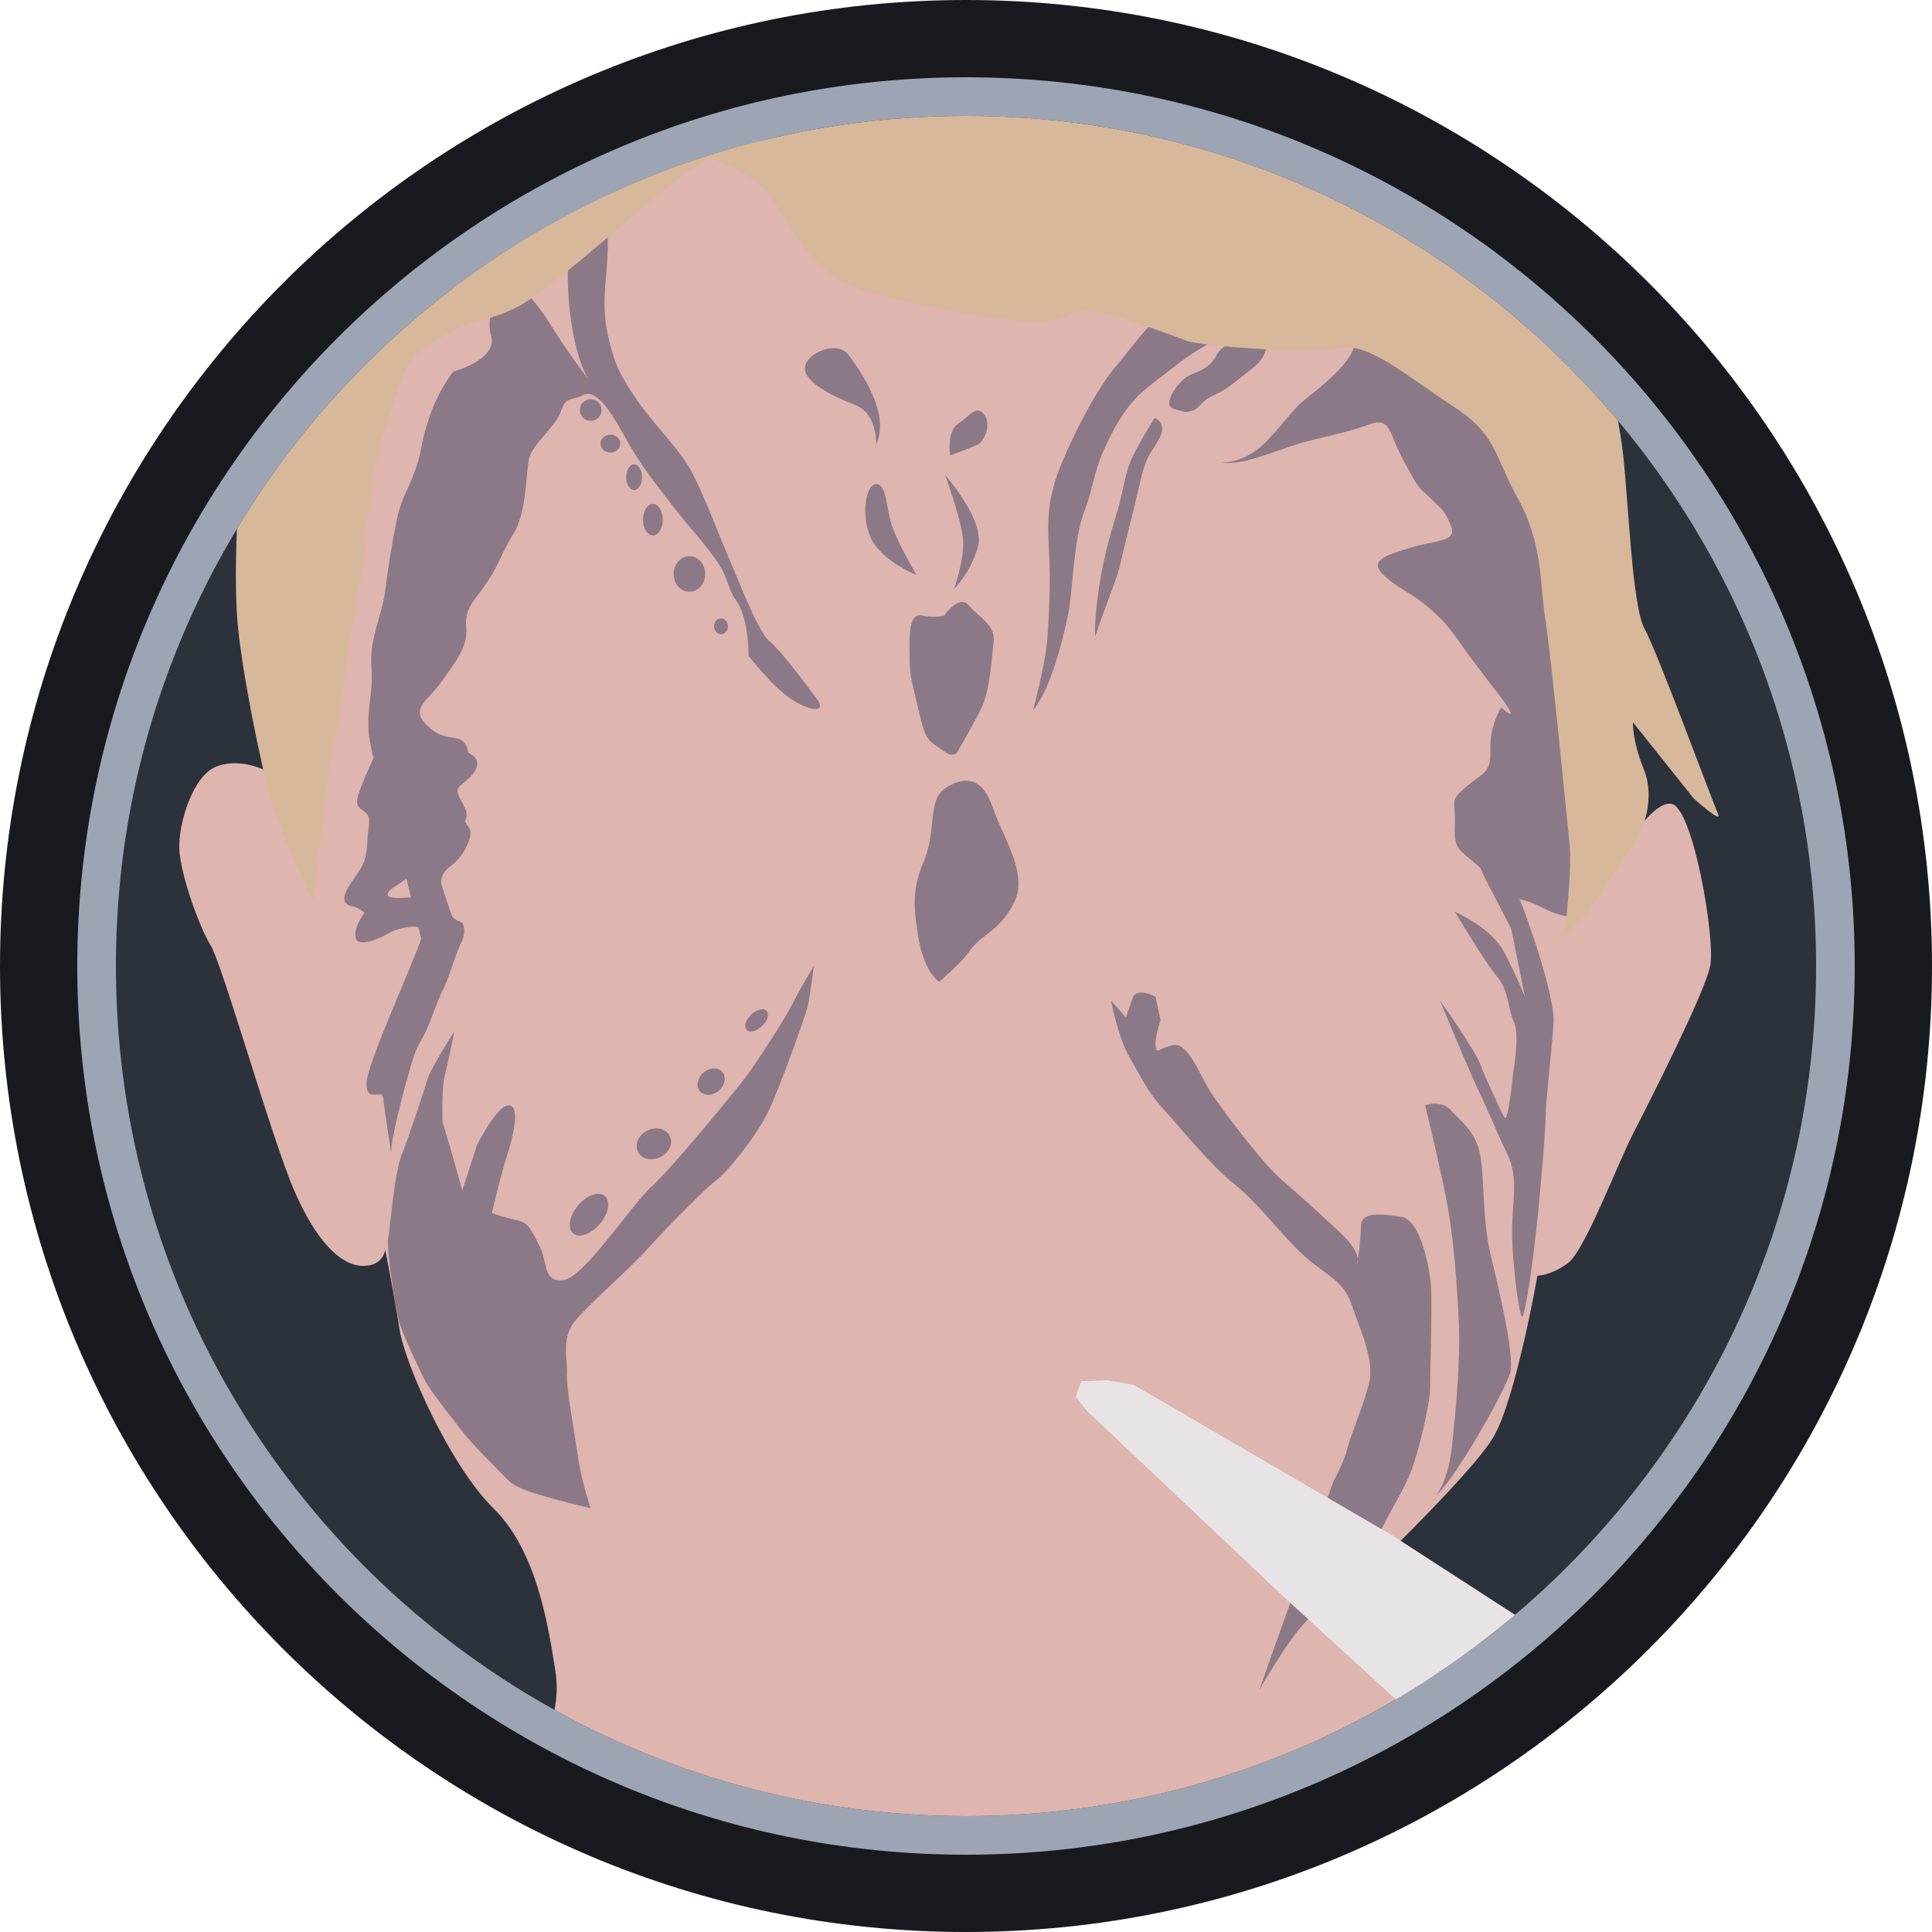 <?xml version="1.0" encoding="UTF-8" standalone="no"?><!DOCTYPE svg PUBLIC "-//W3C//DTD SVG 1.1//EN" "http://www.w3.org/Graphics/SVG/1.1/DTD/svg11.dtd"><svg width="100%" height="100%" viewBox="0 0 150 150" version="1.1" xmlns="http://www.w3.org/2000/svg" xmlns:xlink="http://www.w3.org/1999/xlink" xml:space="preserve" xmlns:serif="http://www.serif.com/" style="fill-rule:evenodd;clip-rule:evenodd;stroke-linejoin:round;stroke-miterlimit:2;"><path id="base" d="M150,75c0,-41.394 -33.606,-75 -75,-75c-41.394,0 -75,33.606 -75,75c0,41.394 33.606,75 75,75c41.394,0 75,-33.606 75,-75Z" style="fill:#181a1f;"/><path id="outline" d="M144,75c0,-38.082 -30.918,-69 -69,-69c-38.082,0 -69,30.918 -69,69c0,38.082 30.918,69 69,69c38.082,0 69,-30.918 69,-69Z" style="fill:#9da5b4;"/><path id="core" d="M141,75c0,-36.426 -29.574,-66 -66,-66c-36.426,0 -66,29.574 -66,66c0,36.426 29.574,66 66,66c36.426,0 66,-29.574 66,-66Z" style="fill:#2c323c;"/><clipPath id="_clip1"><path d="M141,75c0,-36.426 -29.574,-66 -66,-66c-36.426,0 -66,29.574 -66,66c0,36.426 29.574,66 66,66c36.426,0 66,-29.574 66,-66Z"/></clipPath><g clip-path="url(#_clip1)"><g id="lil-dan"><path d="M42.906,144.782c0,-0 -1.876,-3.823 -1.459,-6.464c0.417,-2.642 2.224,-5.074 1.668,-8.619c-0.556,-3.545 -1.46,-9.314 -4.796,-12.581c-3.337,-3.267 -6.881,-11.191 -7.299,-13.902c-0.417,-2.711 -1.112,-6.186 -1.112,-6.186c0,-0 -0.139,1.32 -1.807,1.251c-1.668,-0.07 -3.545,-1.877 -5.283,-5.908c-1.737,-4.032 -5.56,-17.516 -6.464,-18.976c-0.903,-1.46 -2.363,-5.561 -2.433,-7.507c-0.069,-1.946 1.043,-5.7 2.92,-6.395c1.877,-0.695 3.823,0.348 3.823,0.348l2.616,5.654c0,0 0.739,-10.338 0.669,-12.771c-0.069,-2.433 1.443,-16.107 4.154,-20.764c2.71,-4.657 9.678,-13.605 15.795,-17.15c6.117,-3.545 20,-4.459 26.325,-4.667c6.325,-0.209 29.611,9.939 34.268,13.623c4.657,3.684 9.975,3.966 12.895,9.596c2.919,5.63 5.228,23.777 5.228,26.627c-0,2.85 -0.061,8.609 -0.061,8.609c0,0 -0.407,2.92 1.261,0.627c1.668,-2.294 4.309,-7.16 5.978,-6.812c1.668,0.347 3.405,10.495 2.988,12.581c-0.417,2.085 -4.726,10.565 -5.977,12.998c-1.251,2.433 -3.754,9.105 -5.074,10.078c-1.321,0.974 -2.364,0.974 -2.364,0.974c0,-0 -1.668,9.522 -3.406,12.511c-1.737,2.989 -11.121,11.886 -11.121,11.886l19.74,19.949l-81.672,1.39Z" style="fill:#deb5af;"/><path d="M105.429,97.72c0.091,-0.617 0.239,-1.749 0.239,-2.548c-0,-1.151 1.687,-0.921 3.144,-0.691c1.456,0.231 2.223,3.911 2.3,5.598c0.077,1.687 -0.077,6.518 -0.077,7.668c0,1.15 -0.92,5.291 -1.687,6.978c-0.767,1.686 -1.38,2.53 -1.84,3.527c-0.46,0.997 -4.754,6.287 -6.134,7.668c-1.38,1.38 -3.604,5.29 -3.604,5.29l5.751,-16.179c-0,0 0.843,-1.533 1.073,-2.53c0.23,-0.997 1.227,-3.221 1.687,-5.061c0.46,-1.84 -0.613,-3.987 -1.303,-6.057c-0.691,-2.071 -1.994,-2.301 -3.758,-3.911c-1.763,-1.61 -3.45,-3.987 -5.367,-5.521c-1.917,-1.533 -3.987,-4.141 -5.444,-5.751c-1.457,-1.61 -1.764,-2.53 -2.684,-4.064c-0.92,-1.533 -1.457,-4.447 -1.457,-4.447l1.15,1.303c0,0 0.23,-0.69 0.537,-1.533c0.307,-0.844 1.764,-0.077 1.764,-0.077l0.383,1.841c0,-0 -0.46,1.303 -0.383,1.993c0.076,0.69 0.23,0.154 1.38,-0.077c1.15,-0.23 2.07,2.377 2.914,3.681c0.843,1.304 3.987,5.444 5.29,6.594c1.304,1.151 3.068,2.684 4.831,4.371c0.975,0.932 1.247,1.56 1.295,1.935c-0.039,0.271 -0.068,0.442 -0.068,0.442c-0,0 0.107,-0.138 0.068,-0.442Zm-59.57,19.382c-0,-0 -0.69,-1.994 -0.997,-4.064c-0.307,-2.071 -0.92,-5.445 -0.844,-6.365c0.077,-0.92 -0.46,-2.683 0.537,-3.987c0.997,-1.303 4.217,-4.064 5.674,-5.674c1.457,-1.61 4.448,-4.678 5.368,-5.368c0.92,-0.69 3.067,-3.373 3.987,-5.214c0.92,-1.84 2.991,-7.668 3.144,-8.358c0.153,-0.69 0.46,-3.067 0.46,-3.067c-0,0 -0.92,1.457 -1.61,2.837c-0.69,1.381 -2.684,4.371 -3.374,5.368c-0.69,0.997 -5.981,7.438 -7.591,8.894c-1.611,1.457 -5.291,7.132 -6.901,7.285c-1.611,0.153 -1.15,-1.38 -1.841,-2.684c-0.69,-1.303 -0.766,-1.763 -1.84,-1.993c-1.073,-0.231 -1.84,-0.537 -1.84,-0.537c-0,-0 0.613,-2.684 1.15,-4.371c0.537,-1.687 1.074,-3.987 0.153,-3.987c-0.92,-0 -2.453,3.067 -2.453,3.067l-1.15,3.527c-0,0 -0.537,-1.917 -0.844,-2.99c-0.307,-1.074 -0.69,-2.301 -0.69,-2.301c-0,0 -0.077,-2.683 0.153,-3.527c0.23,-0.843 0.767,-3.527 0.767,-3.527c0,-0 -1.84,2.914 -2.07,3.681c-0.23,0.766 -1.38,4.294 -1.994,5.827c-0.613,1.534 -0.92,5.751 -1.073,6.594c-0.154,0.844 0.613,5.598 0.843,6.441c0.23,0.844 1.61,3.834 2.07,4.678c0.46,0.843 2.531,3.45 3.144,4.217c0.614,0.767 2.607,2.76 3.374,3.527c0.767,0.767 4.447,1.61 6.288,2.071Zm65.636,-0.997c0,-0 0.92,-0.997 1.227,-3.757c0.307,-2.761 0.69,-6.825 0.537,-9.815c-0.154,-2.991 -0.384,-6.671 -1.074,-9.968c-0.69,-3.298 -1.533,-6.748 -1.533,-6.748c-0,-0 1.227,-0.46 1.993,0.383c0.767,0.844 1.994,1.687 2.301,3.604c0.306,1.917 0.153,4.908 0.767,7.515c0.613,2.607 1.917,7.897 1.533,9.278c-0.383,1.38 -4.294,8.281 -5.751,9.508Zm3.438,-48.722c-1.701,-1.506 -2.048,-1.378 -1.981,-3.266c0.077,-2.147 -0.46,-1.84 0.844,-2.991c1.303,-1.15 1.993,-1.073 1.917,-2.913c-0.077,-1.841 0.843,-3.297 0.843,-3.297c0,-0 2.147,1.993 -0.843,-1.841c-2.991,-3.834 -2.761,-4.064 -4.448,-5.597c-1.687,-1.534 -2.377,-1.534 -3.68,-2.684c-1.304,-1.15 -0.46,-1.534 1.763,-2.224c2.224,-0.69 3.834,-0.46 3.297,-1.763c-0.536,-1.304 -0.766,-1.304 -1.687,-2.224c-0.92,-0.92 -0.613,-0.307 -1.916,-2.684c-1.304,-2.377 -0.997,-3.604 -2.838,-2.913c-1.84,0.69 -3.91,0.996 -5.597,1.533c-1.687,0.537 -4.371,1.687 -5.751,1.38c0,0 1.84,0.154 3.604,-1.763c1.764,-1.917 1.84,-2.301 2.99,-3.221c1.151,-0.92 3.298,-2.607 3.681,-3.987c0.383,-1.38 10.582,3.604 10.582,3.604l6.824,15.796l-0.307,24.537c0,-0 -0.153,0.766 -2.454,-0.384c-0.977,-0.488 -1.428,-0.576 -1.806,-0.691c0.454,1.08 0.837,2.229 1.27,3.528c0.536,1.611 1.38,4.601 1.38,5.828c-0,1.227 -0.613,6.134 -0.613,7.514c-0,1.381 -0.921,12.729 -1.764,15.489c-0.224,0.734 -0.844,-3.987 -0.844,-6.517c0,-2.531 0.537,-4.141 -0.383,-6.058c-0.92,-1.917 -1.38,-3.144 -2.224,-4.907c-0.843,-1.764 -2.99,-6.978 -2.99,-6.978c-0,-0 2.684,3.757 3.144,4.984c0.46,1.227 1.533,3.451 1.84,4.064c0.307,0.613 0.69,-3.374 0.69,-3.374c0,0 0.537,-3.067 0.077,-3.987c-0.46,-0.92 -0.384,-2.454 -1.304,-3.527c-0.92,-1.074 -3.297,-5.061 -3.297,-5.061c0,-0 2.837,1.227 3.834,3.144c0.997,1.917 1.61,3.45 1.61,3.45l-1.073,-5.291l-1.994,-3.833l-0.396,-0.875Zm-70.056,26.207c0.676,-0.801 1.606,-1.13 2.075,-0.734c0.469,0.396 0.3,1.368 -0.376,2.169c-0.677,0.801 -1.606,1.13 -2.075,0.734c-0.469,-0.396 -0.301,-1.368 0.376,-2.169Zm5.372,-5.81c0.68,-0.343 1.464,-0.16 1.75,0.407c0.285,0.566 -0.035,1.305 -0.716,1.648c-0.68,0.342 -1.464,0.16 -1.75,-0.407c-0.285,-0.567 0.035,-1.305 0.716,-1.648Zm-21.248,-28.907c-0.215,-0.884 -0.373,-1.704 -0.395,-2.271c-0.077,-1.993 0.383,-2.76 0.23,-4.907c-0.153,-2.147 0.844,-3.987 1.074,-5.828c0.23,-1.84 0.536,-3.833 0.92,-5.597c0.383,-1.764 0.92,-2.3 1.457,-3.911c0.536,-1.61 0.306,-1.687 0.996,-3.834c0.691,-2.147 1.917,-3.68 1.917,-3.68c0,-0 3.528,-0.92 2.914,-2.837c-0.613,-1.917 1.534,-4.524 1.534,-4.524c-0,-0 1.687,1.457 3.067,3.68c1.38,2.224 2.914,4.218 2.914,4.218c-0,-0 -0.767,-1.227 -1.227,-4.064c-0.46,-2.837 -0.307,-4.908 -0.23,-5.674c0.076,-0.767 2.914,-2.991 2.914,-2.991c-0,0 0.23,1.917 -0,4.371c-0.23,2.453 -0.23,3.68 0.23,5.521c0.46,1.84 0.843,2.607 2.147,4.524c1.303,1.917 3.297,3.757 4.294,5.674c0.996,1.917 2.223,5.214 2.837,6.594c0.613,1.38 2.223,5.674 3.143,6.441c0.921,0.767 2.608,3.067 3.604,4.371c0.997,1.303 -0.536,1.073 -1.993,0.076c-1.457,-0.996 -3.221,-3.297 -3.221,-3.297c0,0 0,-2.914 -0.92,-4.217c-0.92,-1.304 -0.46,-1.764 -1.994,-3.757c-1.533,-1.994 -1.763,-2.071 -2.99,-3.681c-1.227,-1.61 -2.454,-3.067 -3.757,-5.444c-1.304,-2.377 -2.301,-3.604 -3.221,-3.144c-0.92,0.46 -1.303,0.077 -1.687,1.227c-0.383,1.15 -2.147,2.53 -2.453,3.604c-0.307,1.073 -0.154,4.141 -1.227,5.904c-1.074,1.764 -0.997,2.147 -1.994,3.681c-0.997,1.533 -1.84,2.07 -1.687,3.604c0.154,1.533 -0.843,2.683 -1.917,4.217c-1.073,1.533 -2.53,2.07 -1.073,3.45c1.457,1.381 2.453,0.46 2.99,1.534c0.085,0.169 0.137,0.348 0.163,0.533c0.595,0.282 1.007,0.791 0.374,1.614c-0.767,0.997 -1.534,0.92 -1.074,1.84c0.418,0.834 0.772,1.227 0.434,1.865c0.127,0.212 0.246,0.39 0.333,0.512c0.384,0.537 -0.383,2.224 -1.457,2.991c-1.073,0.766 -0.613,1.687 -0.613,1.687l0.613,1.84c0,-0 0.073,0.163 0.155,0.408c0.319,0.298 0.766,0.435 0.766,0.435c-0,0 0.383,0.614 -0.077,1.534c-0.46,0.92 -0.997,2.914 -1.457,3.757c-0.46,0.844 -0.997,2.761 -1.61,3.757c-0.614,0.997 -0.844,2.071 -1.15,3.144c-0.307,1.074 -1.227,4.524 -1.227,5.674c-0,0 -0.537,-3.373 -0.614,-4.217c-0.076,-0.843 -1.303,0.46 -1.303,-1.15c-0,-1.451 3.547,-9.125 4.25,-11.248l-0.218,-0.883c-0.613,-0.183 -1.887,0.189 -2.345,0.476c-0.614,0.383 -2.377,1.15 -2.531,0.307c-0.153,-0.844 0.69,-1.917 0.69,-1.917c0,-0 -0.383,-0.384 -1.073,-0.537c-0.69,-0.154 -0.69,-0.844 0.23,-2.07c0.92,-1.227 0.997,-1.764 1.073,-3.068c0.077,-1.303 0.384,-1.763 -0.306,-2.223c-0.69,-0.46 -0.614,-0.767 -0.077,-2.147c0.324,-0.834 0.649,-1.529 0.855,-1.947Zm25.609,24.409c0.479,-0.416 1.138,-0.443 1.471,-0.06c0.334,0.383 0.215,1.032 -0.264,1.449c-0.479,0.416 -1.138,0.444 -1.471,0.06c-0.334,-0.383 -0.215,-1.032 0.264,-1.449Zm3.705,-4.502c0.427,-0.41 0.964,-0.546 1.199,-0.302c0.235,0.244 0.079,0.776 -0.348,1.187c-0.427,0.41 -0.964,0.546 -1.199,0.302c-0.235,-0.244 -0.079,-0.776 0.348,-1.187Zm14.611,-2.548c0,0 -1.15,-0.69 -1.61,-3.374c-0.46,-2.684 -0.46,-3.91 0.46,-6.134c0.92,-2.224 0.23,-4.601 1.61,-5.521c1.38,-0.92 2.837,-0.997 3.681,1.457c0.843,2.454 2.76,5.137 1.687,7.361c-1.074,2.224 -2.454,2.454 -3.374,3.681c-0.92,1.227 -1.227,1.38 -2.454,2.53Zm-41.373,-8.012c-0.657,0.466 -1.183,0.804 -1.183,0.804c-0,0 -0.844,0.69 0.46,0.69c0.315,0 0.692,-0.013 1.083,-0.033l-0.36,-1.461Zm41.68,-9.931c-0.997,-0.766 -1.304,-0.536 -1.84,-2.837c-0.537,-2.3 -0.767,-2.99 -0.767,-4.14c-0,-1.151 -0.23,-3.758 0.92,-3.528c1.15,0.23 1.763,0 1.763,0c0,0 1.151,-1.686 1.917,-0.766c0.767,0.92 2.071,1.457 1.917,2.837c-0.153,1.38 -0.306,3.757 -0.92,5.061c-0.613,1.303 -1.763,3.22 -1.763,3.22c-0,0 -0.23,0.92 -1.227,0.153Zm6.978,-3.143c-0,-0 0.92,-3.528 1.073,-5.215c0.153,-1.686 0.307,-4.83 0.153,-7.284c-0.153,-2.454 0,-3.987 0.69,-5.904c0.691,-1.917 2.761,-6.211 4.371,-8.128c1.61,-1.917 2.607,-3.451 3.681,-4.064c1.073,-0.613 5.751,1.073 5.751,1.073c-0,0 -2.531,1.074 -4.754,2.838c-2.224,1.763 -3.374,2.3 -4.908,5.29c-1.533,2.991 -1.227,3.758 -2.07,5.905c-0.844,2.147 -0.92,6.21 -1.227,7.821c-0.307,1.61 -1.304,5.904 -2.76,7.668Zm4.83,-5.751c0,-0 -0.153,-0.46 0.23,-3.374c0.384,-2.914 1.15,-5.214 1.534,-6.518c0.383,-1.303 0.537,-2.684 0.997,-3.757c0.46,-1.074 1.84,-3.297 1.84,-3.297c-0,-0 1.15,0.383 0.23,1.84c-0.92,1.457 -0.92,1.304 -1.534,3.911c-0.613,2.607 -1.15,4.6 -1.38,5.674c-0.23,1.073 -1.227,3.374 -1.917,5.521Zm-29.061,-1.381c0.296,0 0.537,0.275 0.537,0.614c-0,0.338 -0.241,0.613 -0.537,0.613c-0.296,0 -0.537,-0.275 -0.537,-0.613c0,-0.339 0.241,-0.614 0.537,-0.614Zm-2.453,-4.83c0.677,-0 1.226,0.618 1.226,1.38c0,0.762 -0.549,1.38 -1.226,1.38c-0.678,0 -1.227,-0.618 -1.227,-1.38c-0,-0.762 0.549,-1.38 1.227,-1.38Zm20.549,2.53c0,0 0.844,-2.377 0.69,-3.91c-0.153,-1.534 -1.38,-4.908 -1.38,-4.908c0,0 3.144,3.527 2.531,5.598c-0.614,2.07 -1.841,3.22 -1.841,3.22Zm-2.914,-1.073c0,-0 -2.53,-0.997 -3.45,-2.684c-0.92,-1.687 -0.537,-4.371 0.307,-4.371c0.843,0 0.766,1.841 1.227,3.221c0.46,1.38 1.916,3.834 1.916,3.834Zm-20.473,-5.521c0.424,-0 0.767,0.55 0.767,1.227c0,0.677 -0.343,1.227 -0.767,1.227c-0.423,-0 -0.766,-0.55 -0.766,-1.227c-0,-0.677 0.343,-1.227 0.766,-1.227Zm-1.456,-3.067c0.338,-0 0.613,0.446 0.613,0.996c-0,0.551 -0.275,0.997 -0.613,0.997c-0.339,0 -0.614,-0.446 -0.614,-0.997c0,-0.55 0.275,-0.996 0.614,-0.996Zm24.537,-0.69c-0,-0 -0.307,-1.841 0.613,-2.454c0.92,-0.614 1.38,-1.457 1.994,-0.767c0.613,0.69 0.153,2.147 -0.614,2.454c-0.767,0.306 -1.993,0.767 -1.993,0.767Zm-26.378,-1.611c0.423,0 0.767,0.31 0.767,0.69c0,0.381 -0.344,0.691 -0.767,0.691c-0.423,-0 -0.767,-0.31 -0.767,-0.691c0,-0.38 0.344,-0.69 0.767,-0.69Zm20.627,0.767c-0,0 0.153,-2.377 -1.611,-3.067c-1.763,-0.69 -3.987,-1.764 -3.91,-2.914c0.077,-1.15 2.53,-2.147 3.374,-0.997c0.843,1.151 3.297,4.524 2.147,6.978Zm-22.16,-3.527c0.465,-0 0.843,0.378 0.843,0.843c0,0.466 -0.378,0.844 -0.843,0.844c-0.466,-0 -0.844,-0.378 -0.844,-0.844c0,-0.465 0.378,-0.843 0.844,-0.843Zm45.317,0.767c-0.872,-0.201 -0.154,-1.457 0.613,-2.224c0.767,-0.767 1.917,-0.537 2.684,-1.994c0.766,-1.456 3.834,-1.226 3.834,-1.226c-0,-0 0.306,1.226 -0.997,2.223c-1.304,0.997 -1.994,1.687 -3.067,2.147c-1.074,0.46 -1.074,1.074 -1.764,1.227c-0.69,0.153 -0.307,0.077 -1.303,-0.153Z" style="fill:#8c7988;"/><path d="M84.38,109.531l-0.859,-1.074l0.429,-1.217l2.077,-0.072l2.006,0.358l20.053,11.674l14.825,9.597c-0,-0 3.483,5.039 1.217,8.379c-3.333,4.911 -9.167,0.788 -9.167,0.788l-15.04,-13.751l-15.541,-14.682Z" style="fill:#e8e4e5;"/><path d="M24.271,69.91c0,0 -2.598,-5.476 -3.3,-8.004c-0.702,-2.528 -2.176,-9.619 -2.527,-13.551c-0.352,-3.932 -0,-13.762 1.263,-17.764c1.264,-4.002 5.126,-10.883 5.898,-12.147c0.773,-1.264 0.211,-8.496 0.141,-10.321c-0.071,-1.826 12.638,-4.915 12.638,-4.915l66.141,1.966c-0,-0 5.546,2.808 7.583,4.634c2.036,1.825 7.161,5.055 9.478,9.549c2.317,4.493 4.002,12.217 4.424,15.868c0.421,3.651 0.702,11.866 1.685,13.621c0.983,1.756 5.266,13.411 5.687,14.324c0.421,0.913 -1.896,-1.194 -1.896,-1.194l-4.704,-5.898c0,0 -0.07,1.404 0.843,3.651c0.912,2.247 -0.071,4.695 -0.562,5.467c-0.492,0.772 -3.651,5.477 -3.651,5.477l-1.966,2.036c-0,-0 0.632,-5.056 0.421,-7.092c-0.21,-2.036 -1.474,-15.086 -1.896,-17.613c-0.421,-2.528 -0.14,-5.688 -2.106,-9.268c-1.966,-3.581 -1.615,-4.985 -5.196,-7.303c-3.581,-2.317 -6.459,-4.914 -8.776,-4.423c-2.317,0.492 -10.743,-0.14 -11.796,-0.562c-1.053,-0.421 -5.968,-2.246 -7.724,-2.317c-1.755,-0.07 -1.474,1.194 -5.336,0.773c-3.861,-0.422 -9.057,-1.475 -12.498,-2.528c-3.44,-1.053 -5.513,-5.234 -6.496,-6.849c-0.983,-1.615 -4.283,-3.3 -5.055,-3.159c-0.773,0.14 -4.073,2.878 -5.969,4.493c-1.895,1.615 -6.984,6.077 -9.02,7.06c-2.036,0.983 -3.37,0.983 -4.494,1.615c-1.123,0.632 -3.44,1.474 -4.213,3.651c-0.772,2.176 -2.036,6.038 -2.387,8.004c-0.351,1.966 -0.632,6.46 -0.842,7.443c-0.211,0.983 -1.194,6.88 -1.405,8.776c-0.21,1.896 -0.983,4.985 -1.123,6.46c-0.14,1.474 -1.264,10.04 -1.264,10.04Z" style="fill:#d8b89a;"/></g></g></svg>